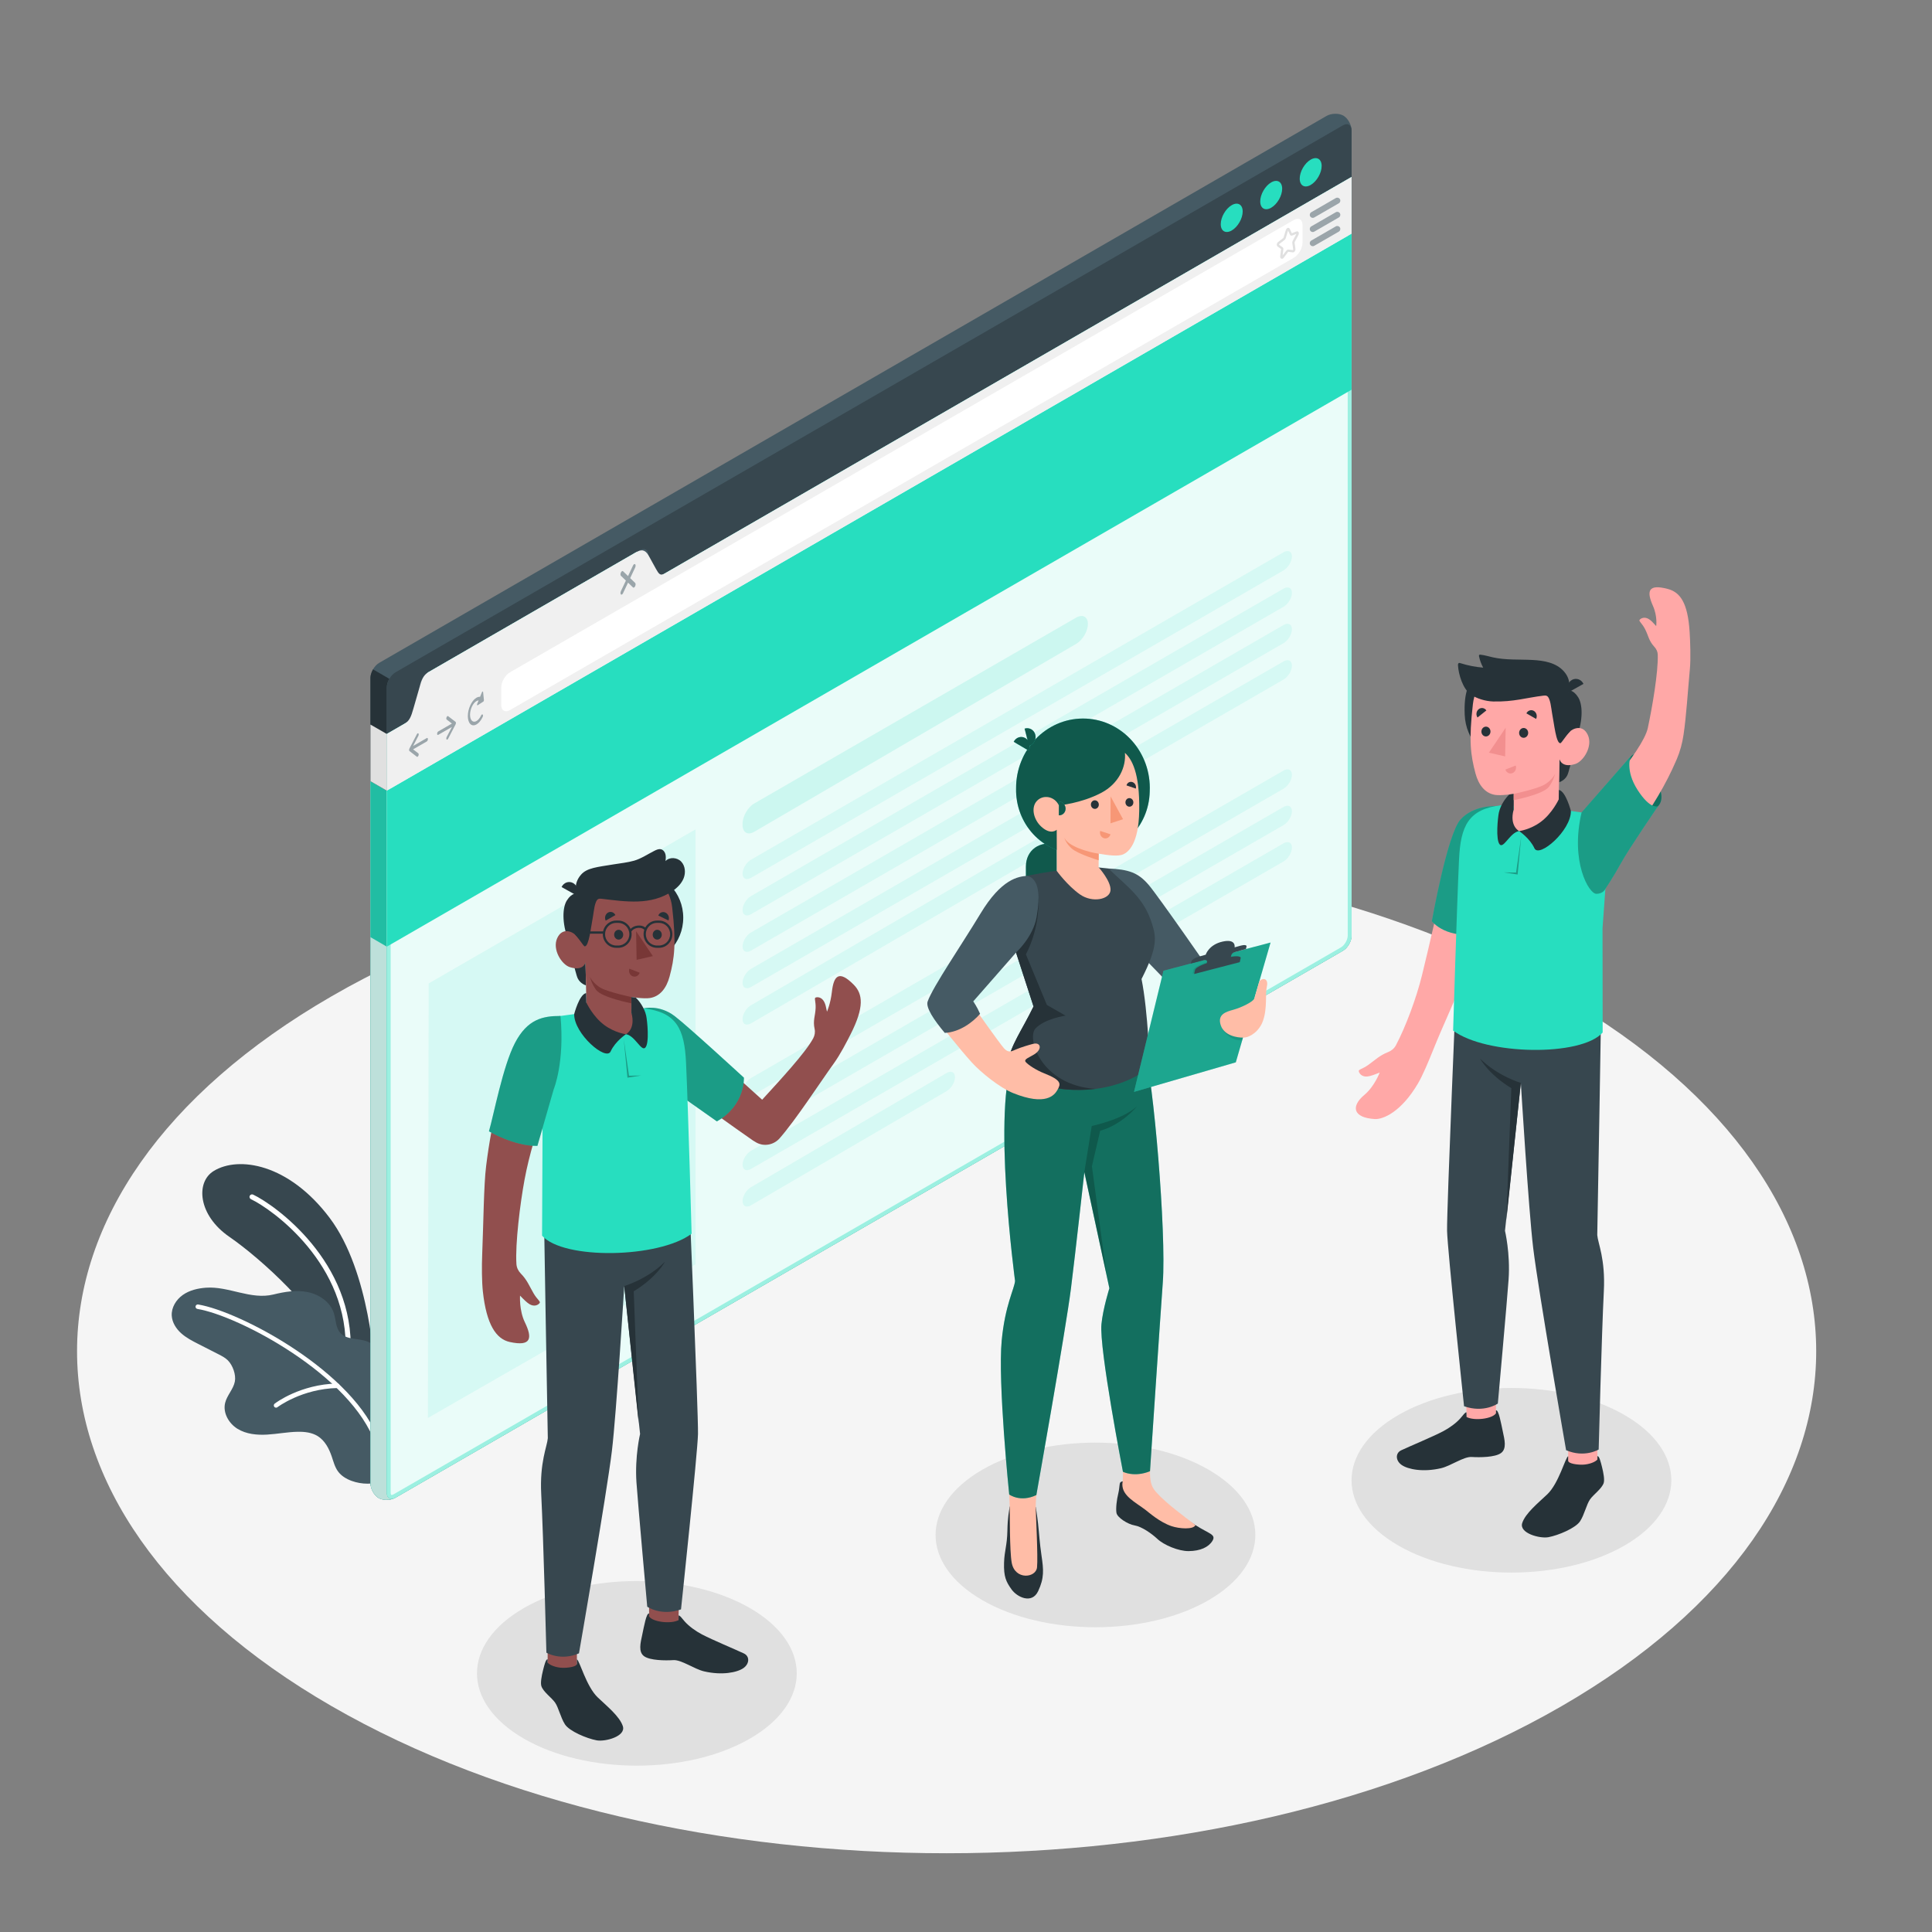 <?xml version="1.0" encoding="utf-8"?>
<!-- Generator: Adobe Illustrator 16.0.0, SVG Export Plug-In . SVG Version: 6.00 Build 0)  -->
<!DOCTYPE svg PUBLIC "-//W3C//DTD SVG 1.1//EN" "http://www.w3.org/Graphics/SVG/1.1/DTD/svg11.dtd">
<svg version="1.1" xmlns="http://www.w3.org/2000/svg" xmlns:xlink="http://www.w3.org/1999/xlink" x="0px" y="0px" width="500px"
	 height="500px" viewBox="0 0 500 500" enable-background="new 0 0 500 500" xml:space="preserve">
<rect x="0" y="0" width="500" height="500" fill="#808080" stroke="none"/>
<g id="Floor">
	<path id="Floor_6_" fill="#F5F5F5" d="M404.118,257.815c87.885,50.741,87.885,133.008-0.001,183.75
		c-87.887,50.741-230.377,50.741-318.263,0c-87.885-50.741-87.885-133.008,0.001-183.749
		C173.741,207.075,316.232,207.075,404.118,257.815z"/>
</g>
<g id="Shadows">
	<path id="Shadow_11_" fill="#E0E0E0" d="M312.766,380.347c16.159,9.33,16.159,24.456,0,33.786c-16.16,9.33-42.359,9.33-58.519,0
		s-16.159-24.456,0-33.785S296.606,371.018,312.766,380.347z"/>
	<path id="Shadow_28_" fill="#E0E0E0" d="M420.418,366.201c16.159,9.33,16.159,24.456,0,33.785c-16.16,9.33-42.359,9.33-58.519,0
		c-16.159-9.329-16.159-24.456,0.001-33.785C378.06,356.872,404.259,356.872,420.418,366.201z"/>
	<path id="Shadow_29_" fill="#E0E0E0" d="M194.08,416.168c16.159,9.33,16.159,24.456,0,33.785c-16.159,9.33-42.358,9.33-58.518,0
		c-16.159-9.33-16.159-24.456,0-33.786C151.721,406.839,177.92,406.839,194.08,416.168z"/>
</g>
<g id="Plants">
	<g id="Plants_1_">
		<g id="XMLID_3168_">
			<path id="XMLID_3172_" fill="#37474F" d="M96.982,354.5c0,0-1.085-25.262-11.671-39.316
				c-10.585-14.054-23.572-16.082-30.015-12.125c-4.695,2.883-4.062,11.44,4.066,17.033c8.128,5.593,23.797,19.812,26.245,29.103
				L96.982,354.5z"/>
			<g id="XMLID_3169_">
				<path id="XMLID_3170_" fill="#FFFFFF" d="M90.032,350.818c-0.356-0.022-0.631-0.327-0.614-0.685
					c1.088-22.919-19.024-37.211-24.471-39.784c-0.328-0.155-0.467-0.546-0.313-0.873c0.155-0.329,0.546-0.463,0.872-0.313
					c5.613,2.652,26.342,17.386,25.221,41.031c-0.018,0.362-0.325,0.642-0.685,0.624C90.042,350.819,90.035,350.819,90.032,350.818z
					"/>
			</g>
		</g>
		<g id="XMLID_3162_">
			<path id="XMLID_3167_" fill="#455A64" d="M91.952,346.523c-1.472-0.211-2.896-0.472-3.863-1.539
				c-1.233-1.358-1.128-3.423-1.696-5.168c-0.93-2.859-3.751-4.797-6.693-5.411c-2.943-0.615-6.001-0.11-8.921,0.606
				c-5.898,1.448-11.568-2.183-17.48-1.753c-2.111,0.153-4.255,0.655-5.986,1.873c-1.73,1.218-2.984,3.25-2.865,5.363
				c0.1,1.762,1.123,3.37,2.436,4.55c1.313,1.18,2.905,1.995,4.478,2.797c1.729,0.881,3.458,1.763,5.186,2.644
				c0.857,0.437,1.729,0.885,2.411,1.564c1.282,1.278,2.171,3.75,1.813,5.525c-0.4,1.979-2.023,3.524-2.506,5.484
				c-0.633,2.574,0.939,5.322,3.196,6.713s5.037,1.653,7.683,1.5s5.266-0.683,7.916-0.729c1.786-0.032,3.646,0.18,5.164,1.122
				c1.851,1.149,2.928,3.216,3.627,5.279c0.45,1.327,0.796,2.725,1.623,3.857c0.856,1.172,2.16,1.951,3.523,2.45
				c2.613,0.956,5.65,0.985,8.258-0.015c2.187-0.838,3.256-3.309,4.072-5.447c0.82-2.146,1.209-4.708,1.151-6.985
				c-0.151-5.95-1.491-12.37-4.068-17.74c-1.23-2.564-3.018-5.123-5.72-6.01C93.826,346.771,92.88,346.657,91.952,346.523z"/>
			<g id="XMLID_3165_">
				<path id="XMLID_3166_" fill="#FFFFFF" d="M97.681,373.989c-0.242,0-0.467-0.151-0.551-0.391
					c-6.165-17.687-35.363-33.082-46.039-34.846c-0.318-0.052-0.534-0.352-0.481-0.67c0.052-0.319,0.36-0.536,0.67-0.481
					c10.88,1.797,40.648,17.526,46.951,35.612c0.107,0.305-0.053,0.638-0.358,0.744C97.81,373.979,97.745,373.989,97.681,373.989z"
					/>
			</g>
			<g id="XMLID_3163_">
				<path id="XMLID_3164_" fill="#FFFFFF" d="M71.444,364.305c-0.175,0-0.348-0.079-0.463-0.228
					c-0.196-0.255-0.148-0.623,0.107-0.819c0.266-0.204,6.609-4.994,16.217-5.21h0.012c0.317,0,0.577,0.253,0.584,0.571
					c0.007,0.322-0.249,0.59-0.571,0.597c-9.229,0.206-15.469,4.92-15.531,4.968C71.694,364.265,71.568,364.305,71.444,364.305z"/>
			</g>
		</g>
	</g>
</g>
<g id="Window">
	<g id="XMLID_3538_">
		<g id="XMLID_4068_">
			<path id="XMLID_4261_" fill="#455A64" d="M97.988,387.679c-1.168-0.675-2.116-2.388-2.116-3.826l-0.001-208.397
				c0-1.438,1.01-3.188,2.256-3.907l245.17-141.54c1.246-0.719,3.203-0.755,4.372-0.081s2.116,2.388,2.116,3.826l0.001,208.397
				c0,1.438-1.01,3.188-2.256,3.907l-245.172,141.54C101.113,388.318,99.156,388.354,97.988,387.679z"/>
			<path id="XMLID_4259_" fill="#27DEBF" d="M101.93,387.794c-0.031,0.01-0.063,0.031-0.094,0.031
				c-0.073,0.042-0.146,0.063-0.219,0.083c-0.052,0.021-0.104,0.042-0.167,0.052c-0.094,0.031-0.198,0.063-0.313,0.073
				c-0.063,0.021-0.136,0.042-0.208,0.042c-0.104,0.021-0.229,0.042-0.344,0.052c-0.927,0.104-1.896-0.042-2.594-0.448
				c-1.177-0.677-2.115-2.386-2.115-3.824l-0.01-181.683l4.24,2.448v181.673c0,1.021,0.511,1.615,1.25,1.615
				c0.104,0,0.198-0.01,0.302-0.042c0.021,0,0.031,0,0.052-0.01C101.784,387.846,101.857,387.825,101.93,387.794z"/>
			<path id="XMLID_2826_" opacity="0.81" fill="#E0E0E0" d="M101.93,387.794c-0.031,0.01-0.063,0.031-0.094,0.031
				c-0.073,0.042-0.146,0.063-0.219,0.083c-0.052,0.021-0.104,0.042-0.167,0.052c-0.094,0.031-0.198,0.063-0.313,0.073
				c-0.063,0.021-0.136,0.042-0.208,0.042c-0.104,0.021-0.229,0.042-0.344,0.052c-0.927,0.104-1.896-0.042-2.594-0.448
				c-1.177-0.677-2.115-2.386-2.115-3.824l-0.01-181.683l4.24,2.448v181.673c0,1.021,0.511,1.615,1.25,1.615
				c0.104,0,0.198-0.01,0.302-0.042c0.021,0,0.031,0,0.052-0.01C101.784,387.846,101.857,387.825,101.93,387.794z"/>
			<polygon id="XMLID_2360_" fill="#27DEBF" points="100.107,204.621 95.867,202.172 95.867,242.523 100.107,244.991 			"/>
			<polygon id="XMLID_2359_" opacity="0.15" points="100.107,204.621 95.867,202.172 95.867,242.523 100.107,244.991 			"/>
			<path id="XMLID_4258_" fill="#263238" d="M100.763,175.678c-0.406,0.698-0.656,1.5-0.656,2.219v26.723l-4.24-2.448v-26.713
				c0-0.094,0-0.177,0.01-0.271c0.021-0.188,0.052-0.375,0.094-0.563c0.114-0.469,0.312-0.958,0.563-1.396L100.763,175.678z"/>
			<path id="XMLID_4257_" fill="#37474F" d="M349.78,33.752v12.054L170.067,149.559c-1.24,0.719-2.25,0.135-2.25-1.302v-4.563
				c0-1.438-1.01-2.021-2.261-1.302l-54.729,31.599c-1.25,0.719-2.261,2.469-2.261,3.907v4.563c0,1.438-1.011,3.188-2.25,3.907
				l-6.209,3.584v-12.054c0-1.438,1.011-3.188,2.25-3.907L347.53,32.449C348.77,31.73,349.78,32.314,349.78,33.752z"/>
			<path id="XMLID_4256_" fill="#27DEBF" d="M349.791,242.148c0,1.438-1.011,3.188-2.261,3.907L102.357,387.596
				c-1.24,0.719-2.25,0.136-2.25-1.302V189.952l6.209-3.584c1.24-0.719,3.261-11.658,4.511-12.377l53.813-31.071
				c1.25-0.719,4.187,7.358,5.427,6.64L349.78,45.806v14.669L349.791,242.148z"/>
			<path id="XMLID_2824_" opacity="0.9" fill="#FFFFFF" d="M349.791,242.148c0,1.438-1.011,3.188-2.261,3.907L102.357,387.596
				c-1.24,0.719-2.25,0.136-2.25-1.302V189.952l6.209-3.584c1.24-0.719,3.261-11.658,4.511-12.377l53.813-31.071
				c1.25-0.719,4.187,7.358,5.427,6.64L349.78,45.806v14.669L349.791,242.148z"/>
			<g id="XMLID_3171_" opacity="0.4">
				<path fill="#27DEBF" d="M348.78,47.538v12.937l0.011,181.673c0,1.081-0.822,2.501-1.761,3.041L101.856,386.731
					c-0.269,0.156-0.44,0.173-0.502,0.173c-0.235,0-0.247-0.508-0.247-0.61V190.529l5.711-3.296
					c0.886-0.514,1.446-2.262,2.707-6.762c0.567-2.023,1.418-5.062,1.876-5.657L164.769,144c0.461,0.519,1.235,1.88,1.725,2.741
					c1.442,2.538,2.249,3.863,3.406,3.863c0.235,0,0.466-0.063,0.668-0.18L348.78,47.538 M349.78,45.806L170.067,149.559
					c-0.053,0.031-0.109,0.045-0.168,0.045c-1.261,0-3.82-6.73-5.09-6.73c-0.059,0-0.115,0.015-0.169,0.045l-53.813,31.071
					c-1.25,0.719-3.271,11.658-4.511,12.377l-6.209,3.584v196.342c0,1.02,0.509,1.61,1.247,1.61c0.302,0,0.643-0.099,1.003-0.308
					L347.53,246.055c1.25-0.719,2.261-2.469,2.261-3.907L349.78,60.475V45.806L349.78,45.806z"/>
			</g>
			<polygon id="XMLID_2357_" fill="#27DEBF" points="100.107,204.621 100.107,244.991 349.78,100.861 349.78,60.475 			"/>
			<path id="XMLID_4249_" fill="#F0F0F0" d="M349.78,45.806v14.669L100.107,204.621v-14.669l4.637-2.686
				c1.24-0.719,1.657-1.812,2.25-3.907l1.572-5.461c0.496-1.896,1.011-3.188,2.261-3.907l53.813-31.071
				c1.25-0.719,2.226-0.798,3.176,0.774l1.929,3.501c0.708,1.223,1.062,1.942,2.302,1.223L349.78,45.806z"/>
			<g id="XMLID_4245_">
				<path id="XMLID_4248_" fill="#27DEBF" d="M339.205,41.312c1.567-0.905,2.838-0.171,2.838,1.639s-1.271,4.011-2.838,4.916
					c-1.568,0.905-2.839,0.171-2.839-1.639S337.637,42.216,339.205,41.312z"/>
				<path id="XMLID_4247_" fill="#27DEBF" d="M328.985,47.203c1.568-0.905,2.839-0.171,2.839,1.639s-1.271,4.011-2.839,4.917
					c-1.567,0.905-2.838,0.171-2.838-1.639C326.147,50.309,327.418,48.108,328.985,47.203z"/>
				<path id="XMLID_4246_" fill="#27DEBF" d="M318.767,53.095c1.567-0.905,2.839-0.171,2.839,1.639s-1.271,4.011-2.839,4.916
					c-1.567,0.905-2.838,0.171-2.838-1.639S317.199,54,318.767,53.095z"/>
			</g>
			<path id="XMLID_4244_" opacity="0.5" fill="#455A64" d="M110.454,191.009l-3.541,2.044l1.35-2.597
				c0.119-0.228,0.131-0.512,0.027-0.635c-0.104-0.124-0.284-0.036-0.402,0.19l-1.921,3.695c-0.002,0.004-0.003,0.01-0.005,0.014
				c-0.021,0.043-0.037,0.089-0.051,0.137c-0.005,0.015-0.012,0.029-0.016,0.045c-0.016,0.063-0.025,0.127-0.025,0.191
				c0,0.063,0.009,0.117,0.025,0.162c0.004,0.011,0.011,0.017,0.016,0.027c0.015,0.031,0.03,0.059,0.051,0.077
				c0.002,0.002,0.003,0.006,0.005,0.008l1.921,1.477c0.054,0.042,0.121,0.039,0.187,0c0.079-0.046,0.158-0.142,0.215-0.273
				c0.104-0.243,0.092-0.513-0.027-0.604l-1.35-1.038l3.541-2.044c0.157-0.091,0.285-0.361,0.285-0.603
				S110.611,190.918,110.454,191.009z"/>
			<path id="XMLID_4223_" opacity="0.5" fill="#455A64" d="M113.412,189.301l3.541-2.044l-1.35-1.038
				c-0.119-0.091-0.131-0.361-0.027-0.604c0.104-0.243,0.284-0.364,0.402-0.273l1.921,1.477c0.002,0.001,0.003,0.006,0.005,0.008
				c0.021,0.018,0.037,0.046,0.052,0.077c0.004,0.01,0.012,0.016,0.016,0.027c0.016,0.045,0.024,0.099,0.024,0.162
				c0,0.063-0.009,0.127-0.024,0.191c-0.004,0.015-0.011,0.029-0.016,0.045c-0.015,0.047-0.03,0.094-0.052,0.136
				c-0.002,0.004-0.003,0.01-0.005,0.014l-1.921,3.695c-0.054,0.104-0.121,0.178-0.188,0.217c-0.079,0.045-0.158,0.041-0.214-0.026
				c-0.104-0.123-0.092-0.407,0.027-0.634l1.35-2.597l-3.541,2.044c-0.158,0.091-0.285-0.032-0.285-0.274
				C113.127,189.662,113.254,189.393,113.412,189.301z"/>
			<path id="XMLID_4222_" opacity="0.5" fill="#455A64" d="M125.028,179.104c-0.022-0.213-0.208-0.186-0.302,0.045l-0.485,1.186
				c-0.827-0.09-1.829,0.718-2.506,2.151c-0.877,1.856-0.877,4.053,0,4.897c0.438,0.422,1.014,0.427,1.591,0.094
				c0.576-0.332,1.152-1.002,1.59-1.93c0.112-0.236,0.112-0.513,0-0.62c-0.111-0.107-0.292-0.003-0.403,0.232
				c-0.655,1.384-1.72,2.002-2.375,1.372s-0.655-2.271,0-3.658c0.466-0.986,1.136-1.57,1.722-1.605l-0.366,0.894
				c-0.095,0.231-0.008,0.448,0.141,0.351l1.444-0.942c0.101-0.066,0.176-0.25,0.161-0.396L125.028,179.104z"/>
			<path id="XMLID_4221_" opacity="0.5" fill="#455A64" d="M163.088,149.615l1.291-2.732c0.153-0.323,0.153-0.704,0-0.851
				c-0.153-0.147-0.4-0.004-0.552,0.319l-1.291,2.732l-1.291-1.242c-0.153-0.147-0.4-0.004-0.553,0.319
				c-0.152,0.323-0.152,0.704,0,0.851l1.291,1.242l-1.291,2.732c-0.152,0.323-0.152,0.704,0,0.851
				c0.077,0.074,0.176,0.075,0.276,0.017c0.1-0.058,0.2-0.174,0.276-0.336l1.291-2.732l1.291,1.242
				c0.076,0.073,0.176,0.074,0.276,0.017c0.1-0.058,0.2-0.174,0.276-0.336c0.153-0.323,0.153-0.704,0-0.851L163.088,149.615z"/>
			<path id="XMLID_4220_" fill="#FFFFFF" d="M129.728,182.463v-4.564c0-1.438,1.01-3.188,2.255-3.907l202.85-117.055
				c1.246-0.719,2.256-0.136,2.256,1.302l-0.001,4.564c0,1.438-1.01,3.188-2.256,3.907L131.983,183.766
				C130.737,184.485,129.728,183.902,129.728,182.463z"/>
			<g id="XMLID_4216_">
				<path id="XMLID_4217_" fill="#E0E0E0" d="M331.764,66.967c-0.061,0-0.117-0.012-0.166-0.032
					c-0.161-0.067-0.32-0.256-0.281-0.584l0.226-1.89c0.001-0.009,0.002-0.014,0.004-0.016l-0.915-0.661
					c-0.126-0.091-0.197-0.243-0.2-0.428c-0.005-0.269,0.13-0.556,0.335-0.714l1.325-1.021c0.028-0.022,0.068-0.078,0.091-0.151
					l0.592-1.942c0.097-0.319,0.332-0.545,0.585-0.564c0.181-0.016,0.347,0.085,0.429,0.258v0l0.534,1.135l1.2-0.46
					c0.184-0.069,0.372-0.026,0.494,0.112c0.166,0.188,0.174,0.513,0.017,0.806l-0.958,1.799c-0.035,0.066-0.047,0.133-0.042,0.166
					l0.226,1.627c0.04,0.287-0.1,0.575-0.256,0.734c-0.133,0.134-0.291,0.198-0.446,0.177l-1.185-0.146l-1.153,1.541
					C332.072,66.9,331.906,66.967,331.764,66.967z M331.024,63.334l0.914,0.66c0.15,0.11,0.222,0.305,0.194,0.537l-0.188,1.56
					l0.988-1.257c0.142-0.181,0.324-0.272,0.509-0.25l1.186,0.147c-0.019-0.02,0.054-0.156,0.042-0.24l-0.227-1.628
					c-0.022-0.166,0.017-0.357,0.105-0.526l0.957-1.796l-1.096,0.42c-0.233,0.088-0.466-0.005-0.569-0.228l-0.493-1.048
					c-0.002,0.005-0.004,0.011-0.006,0.017l-0.592,1.942c-0.057,0.183-0.164,0.346-0.297,0.448l-1.324,1.021
					C331.066,63.161,331.027,63.273,331.024,63.334z"/>
			</g>
			<g id="XMLID_4071_" opacity="0.5">
				<g id="XMLID_4207_">
					<path id="XMLID_4214_" fill="#455A64" d="M339.748,56.381c-0.27,0-0.532-0.14-0.677-0.391
						c-0.216-0.374-0.088-0.852,0.285-1.067l6.349-3.666c0.375-0.216,0.852-0.087,1.067,0.286c0.215,0.374,0.087,0.852-0.286,1.067
						l-6.348,3.666C340.016,56.347,339.881,56.381,339.748,56.381z"/>
				</g>
				<g id="XMLID_4201_">
					<path id="XMLID_4203_" fill="#455A64" d="M339.748,60.047c-0.27,0-0.532-0.14-0.677-0.391
						c-0.216-0.374-0.088-0.852,0.285-1.067l6.349-3.665c0.375-0.218,0.852-0.088,1.067,0.286c0.215,0.374,0.087,0.852-0.286,1.067
						l-6.348,3.666C340.016,60.013,339.881,60.047,339.748,60.047z"/>
				</g>
				<g id="XMLID_4072_">
					<path id="XMLID_4073_" fill="#455A64" d="M339.748,63.713c-0.27,0-0.532-0.14-0.677-0.391
						c-0.216-0.374-0.088-0.852,0.285-1.067l6.349-3.666c0.375-0.218,0.852-0.087,1.067,0.286c0.215,0.374,0.087,0.852-0.286,1.067
						l-6.348,3.665C340.016,63.68,339.881,63.713,339.748,63.713z"/>
				</g>
			</g>
			<polygon id="XMLID_4070_" fill="#E0E0E0" points="100.107,189.952 100.107,204.621 95.867,202.172 95.867,187.514 			"/>
		</g>
		<g id="XMLID_3542_">
			<polygon id="XMLID_3210_" opacity="0.1" fill="#27DEBF" points="110.939,254.511 179.994,214.642 179.994,327.213 
				110.739,366.967 			"/>
			<g id="XMLID_3281_">
				<path id="XMLID_3211_" opacity="0.15" fill="#27DEBF" d="M195.211,207.93l83.303-48.095c1.674-0.966,3.031-0.232,3.031,1.639
					c0,1.872-1.354,4.179-3.022,5.154l-83.322,48.636c-1.669,0.975-3.022,0.198-3.022-1.735l0-0.349
					C192.179,211.247,193.537,208.896,195.211,207.93z"/>
				<path id="XMLID_3279_" opacity="0.1" fill="#27DEBF" d="M194.344,222.501l137.841-79.583c1.196-0.69,2.165-0.2,2.165,1.096
					s-0.97,2.905-2.165,3.596l-137.841,79.582c-1.196,0.69-2.166,0.2-2.166-1.095S193.147,223.192,194.344,222.501z"/>
				<path id="XMLID_3283_" opacity="0.1" fill="#27DEBF" d="M194.344,231.918l137.841-79.582c1.196-0.69,2.165-0.2,2.165,1.095
					c0,1.295-0.97,2.905-2.165,3.596l-137.841,79.582c-1.196,0.69-2.166,0.2-2.166-1.095
					C192.178,234.218,193.147,232.608,194.344,231.918z"/>
				<path id="XMLID_3291_" opacity="0.1" fill="#27DEBF" d="M194.344,241.335l137.841-79.583c1.196-0.69,2.165-0.2,2.165,1.096
					s-0.97,2.905-2.165,3.595l-137.841,79.582c-1.196,0.69-2.166,0.2-2.166-1.095C192.178,243.635,193.147,242.025,194.344,241.335z
					"/>
				<path id="XMLID_3292_" opacity="0.1" fill="#27DEBF" d="M194.344,250.751l137.841-79.583c1.196-0.69,2.165-0.2,2.165,1.096
					s-0.97,2.905-2.165,3.596l-137.841,79.582c-1.196,0.69-2.166,0.2-2.166-1.095S193.147,251.442,194.344,250.751z"/>
				<path id="XMLID_3293_" opacity="0.1" fill="#27DEBF" d="M194.344,260.168l96.172-55.966c1.195-0.69,2.165-0.2,2.165,1.096
					c-0.001,1.295-0.97,2.905-2.166,3.595l-96.171,55.966c-1.196,0.69-2.166,0.2-2.166-1.095
					C192.178,262.468,193.147,260.858,194.344,260.168z"/>
				<path id="XMLID_3543_" opacity="0.1" fill="#27DEBF" d="M194.344,279.001l137.841-79.583c1.196-0.69,2.165-0.2,2.165,1.096
					s-0.97,2.905-2.165,3.596l-137.841,79.582c-1.196,0.69-2.166,0.2-2.166-1.095S193.147,279.692,194.344,279.001z"/>
				<path id="XMLID_3544_" opacity="0.1" fill="#27DEBF" d="M194.344,288.418l137.841-79.582c1.196-0.69,2.165-0.2,2.165,1.095
					c0,1.295-0.97,2.905-2.165,3.596l-137.841,79.582c-1.196,0.69-2.166,0.2-2.166-1.095
					C192.178,290.718,193.147,289.108,194.344,288.418z"/>
				<path id="XMLID_3553_" opacity="0.1" fill="#27DEBF" d="M194.344,297.835l137.841-79.583c1.196-0.69,2.165-0.2,2.165,1.096
					s-0.97,2.905-2.165,3.595l-137.841,79.582c-1.196,0.69-2.166,0.2-2.166-1.095C192.178,300.135,193.147,298.525,194.344,297.835z
					"/>
				<path id="XMLID_3554_" opacity="0.1" fill="#27DEBF" d="M194.344,307.251l50.643-29.56c1.196-0.69,2.165-0.2,2.165,1.095
					s-0.97,2.905-2.165,3.596l-50.643,29.559c-1.196,0.69-2.166,0.2-2.166-1.095S193.147,307.942,194.344,307.251z"/>
			</g>
		</g>
	</g>
</g>
<g id="Character_3">
	<g id="XMLID_3461_">
		<g id="XMLID_3988_">
			<path id="XMLID_3991_" fill="#FFA8A7" d="M378.539,253.201c7.327-23.784,14.459-39.446,7.194-44.296l0,0
				c-6.767,1.253-9.798,4.6-11.235,13.521c-1.509,9.357-4.645,22.39-6.475,29.917c-1.461,6.009-4.313,13.564-6.755,18.163
				c-0.433,0.814-1.155,1.429-1.997,1.758c-2.258,0.884-3.343,2.038-5.185,3.354c-1.442,1.03-2.505,1.145-2.438,1.578
				c0.084,0.556,0.735,1.559,2.264,1.394c0.769-0.083,1.825-0.479,3.151-1.013c0,0-1.334,3.578-3.947,5.764
				c-3.542,2.963-3.013,5.926,2.69,6.271c2.043,0.124,6.775-1.739,11.161-9.209c1.263-2.152,2.729-5.675,3.907-8.612
				C373.942,264.142,377.073,257.96,378.539,253.201z"/>
			<path id="XMLID_3990_" fill="#27DEBF" d="M387.027,208.623c0,0-5.639-0.294-9.055,3.474c-3.415,3.768-7.407,26.291-7.407,26.291
				s3.743,5.143,13.608,3.038L387.027,208.623z"/>
			<path id="XMLID_3989_" opacity="0.3" d="M387.027,208.623c0,0-5.639-0.294-9.055,3.474c-3.415,3.768-7.407,26.291-7.407,26.291
				s3.743,5.143,13.608,3.038L387.027,208.623z"/>
		</g>
		<g id="XMLID_3945_">
			<rect id="XMLID_3987_" x="405.839" y="368.384" fill="#FFA8A7" width="7.571" height="13.5"/>
			<polygon id="XMLID_3986_" fill="#FFA8A7" points="387.158,367.664 379.592,367.935 379.213,353.647 387.158,353.376 			"/>
			<path id="XMLID_3985_" fill="#37474F" d="M414.477,251.499c0,7.531-1.108,68.135-1.108,68.135
				c0.176,2.167,2.127,6.162,1.704,14.485c-0.573,11.306-1.338,41.015-1.338,41.015s-3.676,2.237-8.431,0.173
				c0,0-7.161-41.149-8.519-52.354c-1.184-9.778-3.192-42.699-3.192-42.699l-4.104,38.279c0,0,1.396,5.832,0.938,12.533
				c-0.354,5.183-2.789,32.171-2.789,32.171s-3.564,2.519-8.742,0.697c0,0-4.308-40.646-4.395-45.401
				c-0.1-5.421,2.518-67.115,2.518-67.115L414.477,251.499z"/>
			<path id="XMLID_3984_" fill="#263238" d="M405.839,377.991v-1.127c-0.725,0.329-2.407,7.018-5.412,9.872
				c-2.388,2.269-5.646,4.89-6.475,7.419c-0.862,2.631,4.537,4.083,6.769,3.671c2.593-0.478,7.086-2.379,8.214-4.142
				c1.128-1.762,1.656-4.362,2.573-5.654c0.916-1.292,3.029-2.734,3.525-4.229c0.271-0.821-0.052-2.62-0.434-4.14
				c-0.352-1.395-0.731-2.927-1.189-2.796c-0.001,0.17,0,0.86,0,0.86c-0.549,0.634-2.07,1.264-3.785,1.333
				C408.518,379.101,405.83,378.872,405.839,377.991z"/>
			<path id="XMLID_3983_" fill="#263238" d="M379.511,365.503c-0.393,0.014-0.713,0.592-1.58,1.569
				c-1.048,1.182-2.763,2.456-4.454,3.338c-2.835,1.478-8.348,3.752-10.842,4.923c-1.559,0.731-1.485,2.692,0.125,3.808
				c1.611,1.116,5.501,1.92,10.171,0.832c2.544-0.593,5.855-3.04,7.952-2.908c2.097,0.132,6.019,0.101,7.566-1.01
				c1.547-1.111,0.928-3.483,0.49-5.522c-0.477-2.225-1.074-5.694-1.781-5.542v0.767c-0.91,1.436-5.607,2.02-7.607,0.963
				L379.511,365.503z"/>
			<path id="XMLID_3980_" fill="#263238" d="M393.593,280.255c0,0-6.052-1.775-10.544-6.296c0,0,2.034,3.967,8.084,7.66
				l-1.294,34.184L393.593,280.255z"/>
		</g>
		<g id="XMLID_3920_">
			<path id="XMLID_3931_" fill="#27DEBF" d="M410.537,210.423c0,0,5.926,0.542,5.504,11.83l-1.309,17.98l0.036,26.983
				c-5.568,6.309-30.251,5.847-38.702-0.505c0,0,0.958-31.933,1.528-44.22c0.405-8.735,2.415-13.133,11.001-14.096l10.559,0.465
				L410.537,210.423z"/>
			<polygon id="XMLID_3921_" opacity="0.3" points="393.712,216.344 392.354,225.823 389.186,225.764 392.759,226.328 			"/>
		</g>
		<g id="XMLID_3860_">
			<path id="XMLID_3880_" fill="#263238" d="M401.608,184.985c0,6.484-5.047,11.741-11.272,11.741s-10.991-5.262-11.272-11.74
				c-0.497-11.465,5.047-11.741,11.272-11.741S401.608,178.501,401.608,184.985z"/>
			<g id="XMLID_3871_">
				<path id="XMLID_3879_" fill="#263238" d="M408.033,190.808c0,0-1.729,8.46-2.422,9.85c-0.693,1.39-2.126,1.785-2.126,1.785
					l0.121-5.951L408.033,190.808z"/>
				<path id="XMLID_3878_" fill="#263238" d="M405.863,178.688c0,0,1.24-0.31,2.557,1.748c1.129,1.764,1.386,5.726-0.387,10.373
					l-3.257,0.389L405.863,178.688z"/>
				<path id="XMLID_3877_" fill="#FFA8A7" d="M403.8,191.2c0.653,0.406,1.585-0.9,2.391-1.778c0.805-0.877,3.434-2.077,4.745,0.801
					c1.337,2.933-1.157,6.809-3.228,7.485c-3.566,1.166-4.102-1.217-4.102-1.217l-0.272,13.4c-4.735,7.325-15.462,7.06-11.604-0.354
					l0.01-4.078c0,0-3.232,0.511-4.809,0.257c-2.623-0.422-4.273-2.578-5.069-5.535c-1.278-4.75-1.764-8.585-0.679-17.927
					c1.188-10.239,12.622-10.346,18.797-6.298S403.8,191.2,403.8,191.2z"/>
				<path id="XMLID_3876_" fill="#263238" d="M403.395,206.889c0,0-1.665,3.602-4.638,5.811c-2.731,2.03-5.61,2.385-5.61,2.385
					s2.777,1.84,3.959,4.445c1.181,2.605,9.513-4.566,9.438-9.654c0,0-1.308-5.111-3.099-5.439L403.395,206.889z"/>
				<path id="XMLID_3875_" fill="#263238" d="M393.146,215.084c0,0-2.569-1.276-1.417-5.546l0.01-4.078l-1.126,0.15
					c-0.877,0.79-2.256,2.647-2.707,4.69c-0.258,1.167-0.892,7.084,0.237,8.26C389.171,219.63,390.844,215.402,393.146,215.084z"/>
				<path id="XMLID_3874_" fill="#263238" d="M399.417,180.036c0.297-0.036,0.61-0.065,0.883,0.058
					c0.969,0.44,1.177,3.453,1.348,4.324c0.573,2.933,1.049,7.904,2.152,7.927c0.329,0.006,1.577-2.152,2.391-2.922
					c1.126-1.067-0.327-10.734-0.327-10.734s1.082-2.402-1.087-4.889c-2.026-2.324-5.214-2.837-8.125-2.998
					c-3.43-0.189-6.913,0.071-10.292-0.68c-1.074-0.239-2.13-0.579-3.225-0.691c-0.102-0.011-0.215-0.016-0.294,0.049
					c-0.11,0.09-0.095,0.26-0.065,0.4c0.21,1.012,0.571,1.993,1.069,2.899c-2.012-0.16-4.005-0.551-5.927-1.165
					c-0.11-0.035-0.229-0.071-0.338-0.037c-0.227,0.072-0.266,0.372-0.253,0.609c0.136,2.428,1.287,6.082,3.257,7.508
					c1.539,1.115,3.954,1.796,5.852,1.845C391.738,181.675,395.03,180.556,399.417,180.036z"/>
				<path id="XMLID_3873_" fill="#263238" d="M405.857,179.198l3.948-2.208c-0.561-1.178-1.898-1.64-2.989-1.03
					C405.727,176.571,405.297,178.02,405.857,179.198z"/>
				<path id="XMLID_3872_" fill="#F28F8F" d="M391.738,205.46c0,0,5.856-1.229,7.903-2.362c1.37-0.758,2.498-2.073,2.83-2.916
					c0,0-0.384,1.81-1.608,3.439c-1.497,1.994-9.124,3.461-9.124,3.461L391.738,205.46z"/>
			</g>
			<g id="XMLID_3861_">
				<path id="XMLID_3870_" fill="#263238" d="M393.146,189.675c0,0.702,0.525,1.269,1.173,1.267
					c0.648-0.002,1.174-0.572,1.174-1.273c0-0.702-0.525-1.269-1.174-1.267C393.672,188.404,393.146,188.974,393.146,189.675z"/>
				<path id="XMLID_3869_" fill="#263238" d="M395.03,184.615l2.511,1.443c0.37-0.751,0.108-1.683-0.585-2.082
					C396.263,183.578,395.4,183.864,395.03,184.615z"/>
				<path id="XMLID_3868_" fill="#F28F8F" d="M392.27,198.118l-2.68,1.047c0.266,0.8,1.08,1.213,1.82,0.925
					C392.149,199.8,392.534,198.917,392.27,198.118z"/>
				<path id="XMLID_3864_" fill="#263238" d="M382.382,185.691l2.289-1.836c-0.468-0.683-1.358-0.825-1.99-0.318
					C382.049,184.044,381.914,185.008,382.382,185.691z"/>
				<path id="XMLID_3863_" fill="#263238" d="M383.387,189.328c0,0.701,0.525,1.268,1.174,1.266s1.173-0.572,1.173-1.273
					s-0.524-1.268-1.173-1.267C383.912,188.056,383.387,188.626,383.387,189.328z"/>
				<polygon id="XMLID_3862_" fill="#F28F8F" points="389.666,188.346 389.53,195.758 385.324,194.793 				"/>
			</g>
		</g>
		<g id="XMLID_3463_">
			<path id="XMLID_3856_" fill="#27DEBF" d="M422.059,195.796c1.688-2.241,5.109,2.734,6.692,6.163
				c1.582,3.429,1.604,5.372,0.312,6.732c-1.294,1.361-3.748,0.536-6.203-2.713S421.094,197.452,422.059,195.796z"/>
			<path id="XMLID_3854_" opacity="0.5" d="M422.059,195.796c1.688-2.241,5.109,2.734,6.692,6.163
				c1.582,3.429,1.604,5.372,0.312,6.732c-1.294,1.361-3.748,0.536-6.203-2.713S421.094,197.452,422.059,195.796z"/>
			<g id="XMLID_3852_">
				<path id="XMLID_3853_" fill="#FFA8A7" d="M433.953,196.463c-5.963,14.039-14.349,21.888-18.1,30.896
					c-4.917-0.334-8.744-12.195-5.084-17.269c0,0,14.383-15.569,15.686-21.688c1.155-5.432,2.709-14.392,2.572-18.979
					c-0.023-0.766-0.363-1.474-0.885-2.035c-1.509-1.625-1.511-2.929-2.48-4.722c-0.756-1.398-1.582-1.921-1.347-2.236
					c0.304-0.404,1.26-0.932,2.45-0.181c0.598,0.378,0.987,0.821,1.855,1.781c0,0,0.387-2.474-0.849-5.26
					c-1.674-3.776-1.267-5.703,3.831-4.358c3.194,0.843,5.2,3.503,5.678,11.181c0.139,2.212,0.318,6.792,0.056,9.588
					c-0.553,5.909-0.908,12.068-1.635,16.96C435.38,192.313,434.813,194.443,433.953,196.463z"/>
			</g>
			<path id="XMLID_3683_" fill="#27DEBF" d="M409.315,210.255l12.69-14.498c0,0-1.507,3.536,1.793,8.678
				c3.301,5.142,5.264,4.256,5.264,4.256s-7.487,10.931-9.496,14.589c-2.01,3.659-4.091,6.744-4.091,6.744s-0.501,1.292-2.366,1.292
				C411.243,231.317,406.311,223.058,409.315,210.255z"/>
			<path id="XMLID_3464_" opacity="0.3" d="M409.315,210.255l12.69-14.498c0,0-1.507,3.536,1.793,8.678
				c3.301,5.142,5.264,4.256,5.264,4.256s-7.487,10.931-9.496,14.589c-2.01,3.659-4.091,6.744-4.091,6.744s-0.501,1.292-2.366,1.292
				C411.243,231.317,406.311,223.058,409.315,210.255z"/>
		</g>
	</g>
</g>
<g id="Character_2">
	<g id="XMLID_3992_">
		<g id="XMLID_4622_">
			<g id="XMLID_4625_">
				<polygon id="XMLID_4626_" fill="#F28F8F" points="306.415,242.846 312.389,250.8 305.973,258.154 297.704,248.484 				"/>
			</g>
			<g id="XMLID_4623_">
				<path id="XMLID_4624_" fill="#455A64" d="M286.871,224.767c5.21,0.244,7.693,1.049,10.42,4.262
					c2.662,3.136,16.369,22.94,16.369,22.94s-2.411,6.759-7.688,6.185l-9.594-9.89L286.871,224.767z"/>
			</g>
		</g>
		<g id="XMLID_4609_">
			<g id="XMLID_4617_">
				<path id="XMLID_4619_" fill="#263238" d="M261.309,389.893c-0.17,1.255-0.53,2.721-0.598,6.273
					c-0.072,3.808-0.771,5.159-0.864,8.284c-0.105,3.571,0.511,4.907,1.96,6.914c1.449,2.007,5.252,3.829,6.859,0.436
					c1.627-3.434,1.4-5.615,0.887-9.118c-0.531-3.622-0.599-5.622-0.906-8.383c-0.271-2.435-0.597-4.284-0.597-4.284
					L261.309,389.893z"/>
				<path id="XMLID_4618_" fill="#FFBDA7" d="M272.118,359.951l-12.544-0.228c0.187,8.374,1.518,22.313,1.734,30.169
					c0.041,1.479-0.037,11.492,0.521,14.535c0.839,4.571,6.265,3.954,6.553,1.218s-0.349-14.426-0.332-15.631
					c-0.048-5.038,2.313-18.188,3.552-27.234C271.663,362.336,272.061,360.384,272.118,359.951z"/>
			</g>
			<g id="XMLID_4612_">
				<path id="XMLID_4614_" fill="#263238" d="M290.554,383.377c0,0-0.648,0.037-0.751,0.565c-0.121,0.629-0.148,1.622-0.41,2.654
					c-0.363,1.435-0.665,3.797-0.447,4.967c0.218,1.169,2.887,2.911,4.712,3.217c1.825,0.307,4.401,2.11,5.832,3.457
					c1.753,1.649,5.534,3.207,8.109,3.188c3.047-0.022,5.171-1.015,6.175-2.646c1.049-1.704-0.914-1.829-4.397-4.089
					c-0.791-0.513-1.69-1.093-2.703-1.754c-5.518-3.604-7.537-5.535-9.098-9.14L290.554,383.377z"/>
				<path id="XMLID_4613_" fill="#FFBDA7" d="M297.618,381.416c-0.093-2.593,1.236-21.693,1.236-21.693l-10.79,1.215
					c2.551,15.226,2.758,20.414,2.467,22.629l0,0c-0.02,0.058-0.07,0.27-0.067,0.638c0.011,2.958,3.349,4.554,5.953,6.525
					c1.028,0.779,3.672,3.18,6.771,4.235c2.005,0.683,5.711,0.941,6.187-0.276c-3.169-2.42-7.481-5.582-10.002-8.345
					C298.169,385.024,297.711,384.009,297.618,381.416z"/>
			</g>
			<path id="XMLID_4611_" fill="#27DEBF" d="M262.484,273.359c-5.887,12.856,0.212,58.143,0.212,58.143
				c-0.177,2.086-2.563,6.191-3.451,15.373c-1.05,10.849,1.938,39.893,1.938,39.893s2.866,2.144,7.023,0.15
				c0,0,7.595-42.675,8.955-53.462c1.188-9.414,3.467-30.113,3.467-30.113l6.478,30.063c0,0-1.662,5.274-2.052,9.292
				c-0.614,6.345,5.563,38.189,5.563,38.189s2.892,1.526,6.999-0.137c0,0,2.738-41.14,3.311-48.784
				c0.963-12.836-2.446-52.889-4.801-60.487L262.484,273.359z"/>
			<path id="XMLID_3191_" opacity="0.5" d="M262.484,273.359c-5.887,12.856,0.212,58.143,0.212,58.143
				c-0.177,2.086-2.563,6.191-3.451,15.373c-1.05,10.849,1.938,39.893,1.938,39.893s2.866,2.144,7.023,0.15
				c0,0,7.595-42.675,8.955-53.462c1.188-9.414,3.467-30.113,3.467-30.113l6.478,30.063c0,0-1.662,5.274-2.052,9.292
				c-0.614,6.345,5.563,38.189,5.563,38.189s2.892,1.526,6.999-0.137c0,0,2.738-41.14,3.311-48.784
				c0.963-12.836-2.446-52.889-4.801-60.487L262.484,273.359z"/>
			<path id="XMLID_4610_" opacity="0.2" d="M280.629,303.342l1.911-11.94c0,0,8.085-1.675,11.751-5.122c0,0-3.847,4.785-9.561,6.352
				l-2.146,9.193l3.752,27.836L280.629,303.342z"/>
		</g>
		<g id="XMLID_4360_">
			<g id="XMLID_4362_">
				<path id="XMLID_4377_" fill="#27DEBF" d="M265.503,233.425l8.009,2.085v-16.926l0,0c-4.423-1.152-8.009,1.399-8.009,5.698
					V233.425z"/>
				<path id="XMLID_6_" opacity="0.6" d="M265.503,233.425l8.009,2.085v-16.926l0,0c-4.423-1.152-8.009,1.399-8.009,5.698V233.425z"
					/>
				<path id="XMLID_4608_" fill="#27DEBF" d="M281.343,220.991l-2.874-0.066c-8.757-0.201-15.699-7.757-15.506-16.877l0,0
					c-0.05-9.939,7.694-18.038,17.237-18.09l0,0c9.544-0.052,17.32,7.964,17.37,17.903l-0.024,1.027
					C297.328,213.99,290.081,221.192,281.343,220.991z"/>
				<path id="XMLID_5_" opacity="0.6" d="M281.343,220.991l-2.874-0.066c-8.757-0.201-15.699-7.757-15.506-16.877l0,0
					c-0.05-9.939,7.694-18.038,17.237-18.09l0,0c9.544-0.052,17.32,7.964,17.37,17.903l-0.024,1.027
					C297.328,213.99,290.081,221.192,281.343,220.991z"/>
				<path id="XMLID_2865_" fill="#27DEBF" d="M267.934,190.121c-0.323-1.245-1.563-1.941-2.771-1.557l0.767,2.956
					c-0.163-0.195-0.352-0.371-0.577-0.503c-1.077-0.635-2.425-0.205-3.01,0.961l3.9,2.297c0.204-0.406,0.282-0.848,0.26-1.279
					C267.603,192.544,268.24,191.303,267.934,190.121z"/>
				<path id="XMLID_1_" opacity="0.6" d="M267.934,190.121c-0.323-1.245-1.563-1.941-2.771-1.557l0.767,2.956
					c-0.163-0.195-0.352-0.371-0.577-0.503c-1.077-0.635-2.425-0.205-3.01,0.961l3.9,2.297c0.204-0.406,0.282-0.848,0.26-1.279
					C267.603,192.544,268.24,191.303,267.934,190.121z"/>
				<g id="XMLID_4372_">
					<path id="XMLID_4374_" fill="#37474F" d="M272.663,225.457c0,0-5.792,0.821-8.009,1.54c3.1,7.604-1.764,19.348-1.764,19.348
						l4.588,14.126c-3.164,6.492-5.781,9.713-6.854,14.988c2.917,5.701,23.528,11.144,36.945,0.751c0,0-0.434-14.433-2.144-22.842
						c4.396-8.573,3.679-11.087,2.781-14.076c-2.087-6.951-6.306-9.626-11.337-14.524l-3.033-0.318L272.663,225.457z"/>
				</g>
				<path id="XMLID_1928_" fill="#263238" d="M268.011,266.133c2.486-2.555,7.766-3.282,7.766-3.282l-4.842-2.763l-5.432-13.098
					c3.769-7.244,3.264-14.414,3.264-14.414l-3.114-0.747c0.378,6.927-2.762,14.516-2.762,14.516l4.588,14.126
					c-3.164,6.492-5.781,9.713-6.854,14.988c1.996,3.903,12.285,7.682,22.881,6.345
					C269.309,280.855,265.613,268.596,268.011,266.133z"/>
				<g id="XMLID_3196_">
					<path id="XMLID_3198_" fill="#E6E6E6" d="M282.353,281.93c0.193-0.018,0.387-0.042,0.58-0.063
						C282.772,281.871,282.585,281.889,282.353,281.93z"/>
				</g>
				<g id="XMLID_4363_">
					<path id="XMLID_4371_" fill="#FFBDA7" d="M291.127,194.833c1.722,1.581,3.873,5.012,3.7,15.037
						c-0.146,8.496-2.779,10.609-4.104,11.221c-1.324,0.612-3.887,0.258-6.378-0.161l-0.029,3.519c0,0,3.284,3.643,3.079,5.982
						c-0.204,2.339-4.673,3.31-7.903,1.043c-3.23-2.266-5.98-6.05-5.98-6.05l-0.034-10.689c0,0-1.458,1.49-3.952-0.758
						c-2.061-1.856-2.767-5.001-1.178-6.699c1.59-1.698,4.545-1.254,5.69,1.148c0,0,5.681-0.475,10.92-3.214
						C289.603,202.783,291.462,198.394,291.127,194.833z"/>
					
						<ellipse id="XMLID_4370_" transform="matrix(0.999 -0.054 0.054 0.999 -10.918 15.756)" fill="#263238" cx="283.32" cy="207.979" rx="1.025" ry="1.11"/>
					<path id="XMLID_4369_" fill="#F79776" d="M284.727,215.042l2.669,0.871c-0.218,0.795-0.991,1.246-1.728,1.005
						C284.931,216.677,284.51,215.837,284.727,215.042z"/>
					<path id="XMLID_4368_" fill="#263238" d="M293.956,204.088l-2.422-0.827c0.182-0.701,0.872-1.084,1.541-0.856
						C293.743,202.634,294.138,203.387,293.956,204.088z"/>
					<path id="XMLID_4367_" fill="#27DEBF" d="M274.052,207.416l-0.027,3.594c0.96,0.045,1.745-0.722,1.752-1.715
						C275.784,208.303,275.012,207.461,274.052,207.416z"/>
					<path id="XMLID_7_" opacity="0.6" d="M274.052,207.416l-0.027,3.594c0.96,0.045,1.745-0.722,1.752-1.715
						C275.784,208.303,275.012,207.461,274.052,207.416z"/>
					
						<ellipse id="XMLID_4366_" transform="matrix(0.999 -0.055 0.055 0.999 -10.931 16.306)" fill="#263238" cx="292.094" cy="207.627" rx="1.025" ry="1.11"/>
					<polygon id="XMLID_4365_" fill="#F79776" points="287.422,206.115 287.396,213.077 290.64,212.011 					"/>
					<path id="XMLID_4364_" fill="#F79776" d="M284.346,220.93c-2.625-0.344-8.029-1.929-8.881-4.147c0,0,0.287,1.395,1.906,2.826
						c1.619,1.43,6.96,3.036,6.96,3.036L284.346,220.93z"/>
				</g>
			</g>
		</g>
		<g id="XMLID_4067_">
			<path id="XMLID_4359_" fill="#FFBDA7" d="M252.35,261.029c0,0,6.418,9.116,7.521,10.309s1.854,0.795,3.047,0.265
				c1.192-0.531,3.458-1.209,4.461-1.458c1.962-0.486,2.385,1.325,0.441,2.617c-1.405,0.934-3.014,1.342-2.341,2.109
				c0.673,0.767,2.75,2.109,4.682,2.87c4.736,1.868,4.37,2.806,3.498,4.34c-0.76,1.336-2.973,4.217-11.444,0.814
				c-3.494-1.403-8.418-5.393-10.739-7.965c-3.35-3.711-8.575-10.362-8.575-10.362L252.35,261.029z"/>
			<path id="XMLID_4358_" fill="#455A64" d="M265.89,226.669c-2.324,0.155-6.691,0.715-12.171,9.813
				c-4.807,7.98-12.255,18.811-13.64,22.683c-0.559,1.561,1.625,4.816,4.429,8.146c3.836-0.168,7.326-2.818,9.136-4.938
				c-0.84-1.943-1.77-3.213-1.77-3.213l11.242-12.82c0,0,4.271-3.911,5.165-9.031C269.24,231.824,268.941,227.48,265.89,226.669z"/>
		</g>
		<g id="XMLID_3993_">
			<g id="XMLID_4063_">
				<polygon id="XMLID_4065_" fill="#27DEBF" points="328.819,243.928 301.106,251.227 293.478,282.583 319.826,274.931 				"/>
				<polygon id="XMLID_4064_" opacity="0.25" points="328.819,243.928 301.106,251.227 293.478,282.583 319.826,274.931 				"/>
			</g>
			<g id="XMLID_4061_" opacity="0.1">
				<path id="XMLID_4062_" d="M316.297,266.133c0.258,0.703,1.956,3.25,5.183,3.097l0.201-0.693L316.297,266.133z"/>
			</g>
			<g id="XMLID_4055_" opacity="0.1">
				<path id="XMLID_4056_" d="M320.472,248.908c0,0,0.102-0.473,0.229-1.057c0.126-0.583-1.501-0.608-3.633-0.056l-4.083,1.059
					c-2.133,0.553-3.964,1.475-4.09,2.058l-0.229,1.057L320.472,248.908z"/>
			</g>
			<g id="XMLID_4000_">
				<path id="XMLID_4001_" fill="#37474F" d="M322.6,244.936c0.08-0.365-0.578-0.461-1.472-0.214l-1.617,0.446
					c0,0,0.482-2.286-3.105-1.487c-3.588,0.799-4.372,3.395-4.372,3.395s-0.773,0.22-1.727,0.49
					c-0.953,0.271-1.817,0.785-1.93,1.148l-0.205,0.658l14.276-3.759C322.448,245.613,322.52,245.3,322.6,244.936z"/>
			</g>
			<g id="XMLID_3998_">
				<path id="XMLID_3999_" fill="#37474F" d="M320.634,246.063c-1.309,0.315-1.852,0.49-2.047,1.389
					c-0.224,1.028-0.314,1.782-0.314,1.782l-6.318,1.669c0,0,0.306-1.301,0.402-1.808c0.099-0.507-0.117-0.813-1.122-0.547
					l-0.086-0.403l9.9-2.521L320.634,246.063z"/>
			</g>
			<g id="XMLID_3996_">
				<path id="XMLID_3997_" fill="#37474F" d="M320.852,249.008c0,0,0.102-0.473,0.229-1.057c0.126-0.583-1.5-0.609-3.633-0.056
					l-4.083,1.059c-2.133,0.553-3.964,1.475-4.09,2.058l-0.229,1.057L320.852,249.008z"/>
			</g>
			<g id="XMLID_3994_">
				<path id="XMLID_3995_" fill="#FFBDA7" d="M325.899,253.994c0,0-1.036,3.545-1.273,4.391c-0.237,0.845-3.343,2.364-5.38,2.923
					s-4.265,1.223-3.301,4.071c0.889,2.626,4.241,3.226,5.947,3.152c1.707-0.074,4.044-1.706,4.964-4.335
					c1.175-3.354,0.542-6.937,1.008-8.896C328.331,253.342,326.92,252.826,325.899,253.994z"/>
			</g>
		</g>
	</g>
</g>
<g id="Character_1_1_">
	<g id="XMLID_4627_">
		<g id="XMLID_4729_">
			<path id="XMLID_4731_" fill="#914F4E" d="M220.931,254.828c-3.801-3.83-5.16-2.341-5.64,1.859
				c-0.354,3.099-1.269,5.132-1.269,5.132c-0.269-1.297-0.382-1.89-0.714-2.534c-0.661-1.279-1.778-1.31-2.255-1.11
				c-0.371,0.155,0.087,1.045,0.029,2.671c-0.075,2.084-0.748,3.235-0.261,5.448c0.183,0.829,0.03,1.693-0.373,2.439
				c-2.051,3.794-8.594,10.821-13.205,15.875c-4.076-3.683-13.193-11.92-17.558-15.853c-5.988-5.395-7.941-7.828-13.732-7.432
				c0,0,2.243,0.683,4.927,2.953c2.684,2.27,2.045,15.262,2.045,15.262s19.922,14.286,21.97,15.645
				c0.301,0.2,0.608,0.38,0.914,0.542c2,1.065,4.477,0.559,5.968-1.146c4.254-4.862,10.45-14.428,14.035-19.402
				c1.681-2.332,3.306-5.518,4.331-7.541C223.703,260.615,223.313,257.228,220.931,254.828z"/>
			<path id="XMLID_4730_" fill="#27DEBF" d="M166.545,260.969c0,0,4.036-1.055,8.013,1.963c3.419,2.595,17.963,15.969,17.963,15.969
				s0.396,7.084-6.996,11.313l-17.879-12.608L166.545,260.969z"/>
			<path id="XMLID_2372_" opacity="0.3" d="M166.545,260.969c0,0,4.036-1.055,8.013,1.963c3.419,2.595,17.963,15.969,17.963,15.969
				s0.396,7.084-6.996,11.313l-17.879-12.608L166.545,260.969z"/>
		</g>
		<g id="XMLID_4680_">
			<rect id="XMLID_4728_" x="141.73" y="420.957" fill="#914F4E" width="7.572" height="13.5"/>
			<polygon id="XMLID_4727_" fill="#914F4E" points="167.982,420.236 175.55,420.508 175.929,406.221 167.982,405.95 			"/>
			<path id="XMLID_4726_" fill="#37474F" d="M140.664,304.072c0,7.53,1.109,68.135,1.109,68.135
				c-0.177,2.167-2.127,6.162-1.705,14.485c0.574,11.306,1.338,41.015,1.338,41.015s3.675,2.237,8.43,0.173
				c0,0,7.162-41.149,8.519-52.354c1.184-9.778,3.193-42.699,3.193-42.699l4.104,38.279c0,0-1.396,5.832-0.938,12.533
				c0.354,5.183,2.789,32.171,2.789,32.171s3.564,2.519,8.742,0.697c0,0,4.307-40.646,4.395-45.401
				c0.1-5.421-2.518-67.115-2.518-67.115L140.664,304.072z"/>
			<path id="XMLID_4725_" fill="#263238" d="M149.302,430.564v-1.128c0.724,0.329,2.408,7.018,5.412,9.872
				c2.389,2.269,5.646,4.89,6.475,7.419c0.862,2.631-4.537,4.083-6.768,3.671c-2.592-0.478-7.086-2.379-8.214-4.142
				c-1.128-1.763-1.656-4.363-2.573-5.655c-0.917-1.292-3.029-2.734-3.525-4.229c-0.272-0.821,0.051-2.62,0.434-4.14
				c0.351-1.395,0.731-2.928,1.188-2.797c0.001,0.17,0,0.86,0,0.86c0.55,0.634,2.07,1.264,3.785,1.333
				C146.624,431.673,149.311,431.444,149.302,430.564z"/>
			<path id="XMLID_4682_" fill="#263238" d="M175.63,418.076c0.394,0.014,0.713,0.592,1.581,1.57
				c1.048,1.182,2.762,2.456,4.454,3.338c2.835,1.478,8.347,3.752,10.842,4.922c1.559,0.731,1.485,2.692-0.125,3.808
				c-1.611,1.116-5.5,1.92-10.171,0.832c-2.544-0.593-5.855-3.04-7.952-2.908c-2.096,0.132-6.019,0.101-7.566-1.01
				c-1.547-1.11-0.928-3.483-0.491-5.521c0.477-2.225,1.074-5.695,1.781-5.542v0.767c0.91,1.436,5.608,2.02,7.607,0.963
				L175.63,418.076z"/>
			<path id="XMLID_4681_" fill="#263238" d="M161.548,332.828c0,0,6.052-1.776,10.544-6.297c0,0-2.035,3.968-8.084,7.66
				l1.294,34.184L161.548,332.828z"/>
		</g>
		<g id="XMLID_4677_">
			<path id="XMLID_4679_" fill="#27DEBF" d="M144.604,262.996c0,0-5.925,0.542-5.504,11.83l1.309,17.98l-0.123,26.983
				c5.568,6.309,30.251,5.847,38.702-0.505c0,0-0.871-31.933-1.441-44.22c-0.406-8.735-2.416-13.133-11.001-14.096l-10.558,0.464
				L144.604,262.996z"/>
			<polygon id="XMLID_4678_" opacity="0.3" points="161.429,268.917 162.788,278.396 165.955,278.336 162.382,278.901 			"/>
		</g>
		<g id="XMLID_4674_">
			<path id="XMLID_4676_" fill="#914F4E" d="M125.811,301.757c3.072-24.697,10.138-36.974,18.752-38.417l-0.611,15.802
				c0,0-5.786,13.192-8.198,26.145c-1.132,6.08-2.445,16.65-2.104,21.846c0.061,0.92,0.467,1.777,1.1,2.423
				c1.698,1.732,2.213,3.23,3.354,5.185c0.893,1.53,1.815,2.072,1.577,2.439c-0.305,0.473-1.31,1.12-2.637,0.343
				c-0.667-0.391-1.468-1.186-2.458-2.216c0,0-0.251,3.811,1.236,6.876c2.015,4.154,1.68,6.346-3.901,5.122
				c-3.498-0.767-6.02-4.455-6.956-13.067c-0.27-2.481-0.304-6.493-0.173-9.655C125.13,316.349,125.196,306.698,125.811,301.757z"/>
			<path id="XMLID_4675_" fill="#27DEBF" d="M145.054,262.932c-4.474-0.017-8.554,0.769-11.799,7.019
				c-3.112,5.995-5.505,18.692-6.713,22.837c0,0,6.532,3.86,12.537,3.767l4.233-14.685
				C143.312,281.87,146.168,275.016,145.054,262.932z"/>
			<path id="XMLID_2361_" opacity="0.3" d="M145.054,262.932c-4.474-0.017-8.554,0.769-11.799,7.019
				c-3.112,5.995-5.505,18.692-6.713,22.837c0,0,6.532,3.86,12.537,3.767l4.233-14.685
				C143.312,281.87,146.168,275.016,145.054,262.932z"/>
		</g>
		<g id="XMLID_4646_">
			<ellipse id="XMLID_4673_" fill="#263238" cx="165.551" cy="237.507" rx="11.272" ry="11.741"/>
			<g id="XMLID_4654_">
				<path id="XMLID_4672_" fill="#263238" d="M147.107,243.381c0,0,1.729,8.46,2.422,9.85c0.693,1.391,2.126,1.785,2.126,1.785
					l-0.121-5.951L147.107,243.381z"/>
				<path id="XMLID_4671_" fill="#263238" d="M149.277,231.261c0,0-1.24-0.311-2.557,1.747c-1.129,1.764-1.386,5.726,0.387,10.373
					l3.257,0.39L149.277,231.261z"/>
				<path id="XMLID_4670_" fill="#914F4E" d="M151.341,243.773c-0.653,0.406-1.584-0.9-2.39-1.778
					c-0.806-0.877-3.435-2.077-4.746,0.801c-1.336,2.933,1.158,6.809,3.228,7.485c3.567,1.167,4.103-1.217,4.103-1.217l0.272,13.4
					c4.735,7.325,15.461,7.06,11.605-0.354l-0.01-4.079c0,0,3.231,0.511,4.808,0.257c2.624-0.422,4.273-2.578,5.069-5.536
					c1.278-4.75,1.763-8.585,0.679-17.927c-1.189-10.239-12.623-10.346-18.798-6.298S151.341,243.773,151.341,243.773z"/>
				<path id="XMLID_4659_" fill="#263238" d="M151.746,259.461c0,0,1.666,3.602,4.638,5.811c2.732,2.03,5.611,2.385,5.611,2.385
					s-2.778,1.84-3.959,4.445c-1.181,2.605-9.513-4.566-9.438-9.654c0,0,1.309-5.111,3.099-5.439L151.746,259.461z"/>
				<path id="XMLID_4658_" fill="#263238" d="M161.995,267.657c0,0,2.569-1.277,1.417-5.546l-0.01-4.079l1.126,0.151
					c0.876,0.789,2.255,2.646,2.707,4.689c0.258,1.167,0.891,7.085-0.237,8.26C165.97,272.204,164.297,267.975,161.995,267.657z"/>
				<path id="XMLID_4657_" fill="#263238" d="M151.341,244.917c-0.328,0.006-1.577-2.152-2.39-2.922
					c-1.126-1.067,0.326-10.734,0.326-10.734s-1.082-2.403,1.087-4.89c1.543-1.769,4.122-1.965,8.525-2.686
					c1.715-0.281,3.547-0.467,5.219-0.941c1.79-0.507,3.552-1.695,5.219-2.541c0.552-0.28,1.169-0.567,1.766-0.407
					c0.574,0.155,0.974,0.702,1.123,1.277s0.092,1.181,0.034,1.772c1.02-1.126,3.013-0.961,4.055,0.145
					c1.042,1.106,1.186,2.857,0.633,4.273c-0.553,1.415-1.695,2.528-2.954,3.378c-5.534,3.735-12.065,2.699-18.259,1.965
					c-0.296-0.035-0.611-0.065-0.883,0.059c-0.969,0.44-1.177,3.453-1.347,4.323C152.92,239.924,152.445,244.896,151.341,244.917z"
					/>
				<path id="XMLID_4656_" fill="#263238" d="M149.284,231.771l-3.948-2.208c0.56-1.178,1.898-1.639,2.989-1.029
					C149.415,229.144,149.844,230.593,149.284,231.771z"/>
				<path id="XMLID_4655_" fill="#783736" d="M163.402,258.033c0,0-5.856-1.229-7.903-2.362c-1.37-0.759-2.499-2.074-2.83-2.917
					c0,0,0.384,1.81,1.608,3.44c1.497,1.993,9.125,3.461,9.125,3.461V258.033z"/>
			</g>
			<g id="XMLID_4647_">
				<path id="XMLID_4653_" fill="#263238" d="M161.284,241.9c0,0.701-0.525,1.269-1.173,1.266c-0.648-0.001-1.173-0.572-1.173-1.273
					s0.525-1.268,1.173-1.267C160.758,240.629,161.284,241.199,161.284,241.9z"/>
				<path id="XMLID_4652_" fill="#263238" d="M159.269,236.821l-2.51,1.443c-0.37-0.751-0.108-1.683,0.585-2.081
					C158.037,235.784,158.899,236.07,159.269,236.821z"/>
				<path id="XMLID_4651_" fill="#783736" d="M162.872,250.691l2.679,1.047c-0.265,0.8-1.08,1.214-1.82,0.925
					C162.991,252.374,162.606,251.491,162.872,250.691z"/>
				<path id="XMLID_4650_" fill="#263238" d="M173.006,238.221l-2.638-1.285c0.304-0.769,1.142-1.104,1.87-0.75
					C172.967,236.541,173.311,237.452,173.006,238.221z"/>
				<path id="XMLID_4649_" fill="#263238" d="M171.267,241.9c0,0.701-0.525,1.269-1.174,1.266c-0.648-0.001-1.173-0.571-1.173-1.273
					c0-0.701,0.525-1.268,1.173-1.267C170.741,240.629,171.267,241.199,171.267,241.9z"/>
				<polygon id="XMLID_4648_" fill="#783736" points="164.618,240.993 164.754,248.404 168.961,247.439 				"/>
			</g>
		</g>
		<g id="XMLID_4628_">
			<g id="XMLID_4638_">
				<path id="XMLID_4642_" fill="#263238" d="M159.468,238.836c-1.586,0-2.877,1.315-2.877,2.931s1.291,2.931,2.877,2.931h0.534
					c1.586,0,2.876-1.314,2.876-2.931s-1.291-2.931-2.876-2.931H159.468z M156.007,241.768c0-1.944,1.552-3.525,3.46-3.525h0.534
					c1.908,0,3.46,1.581,3.46,3.525c0,1.944-1.552,3.525-3.46,3.525h-0.534C157.56,245.292,156.007,243.711,156.007,241.768z"/>
			</g>
			<g id="XMLID_4634_">
				<path id="XMLID_4635_" fill="#263238" d="M170.018,238.836c-1.586,0-2.877,1.315-2.877,2.931s1.291,2.931,2.877,2.931h0.535
					c1.585,0,2.876-1.314,2.876-2.931s-1.291-2.931-2.876-2.931H170.018z M166.558,241.768c0-1.944,1.552-3.525,3.46-3.525h0.535
					c1.908,0,3.459,1.581,3.459,3.525c0,1.944-1.552,3.525-3.459,3.525h-0.535C168.109,245.292,166.558,243.711,166.558,241.768z"/>
			</g>
			<path id="XMLID_4633_" fill="#263238" d="M163.419,241.072c0.32-0.536,1.038-0.908,1.828-0.949
				c0.681-0.036,1.281,0.193,1.595,0.613l0.465-0.359c-0.436-0.585-1.196-0.895-2.089-0.848c-0.993,0.052-1.872,0.524-2.296,1.233
				L163.419,241.072z"/>
			<rect id="XMLID_4632_" x="150.364" y="241.043" fill="#263238" width="5.964" height="0.594"/>
		</g>
	</g>
</g>
</svg>
